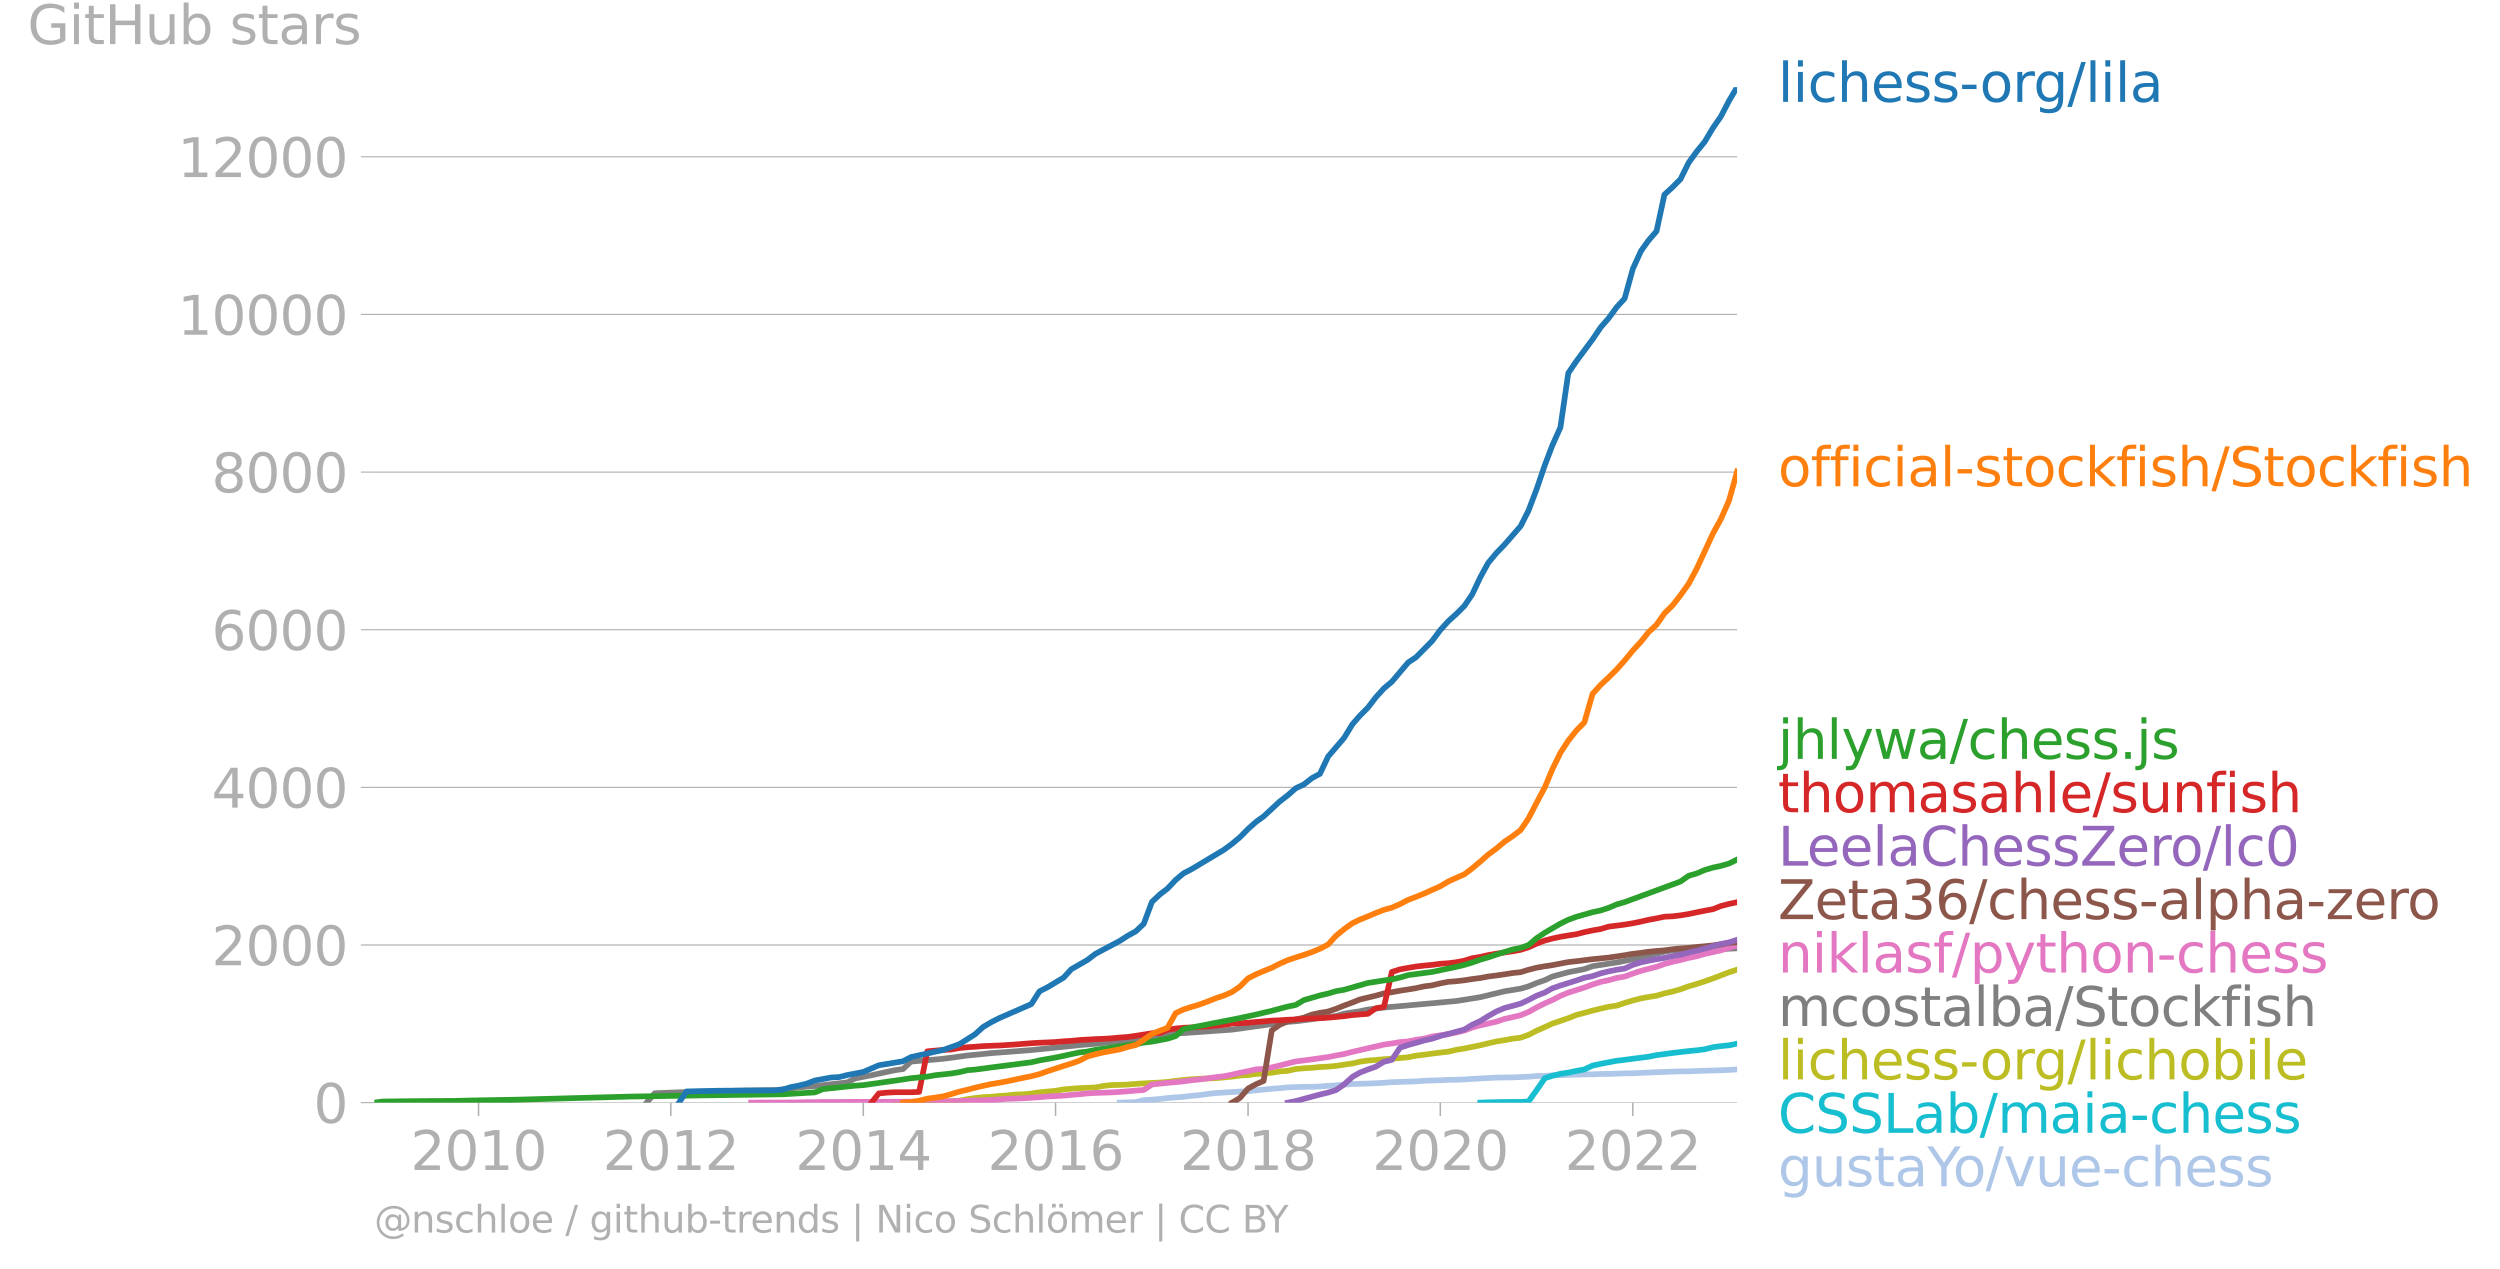 <svg xmlns="http://www.w3.org/2000/svg" xmlns:xlink="http://www.w3.org/1999/xlink" width="873.479" height="443.289" viewBox="0 0 655.109 332.467"><defs><style>*{stroke-linejoin:round;stroke-linecap:butt}</style></defs><g id="figure_1"><path id="patch_1" d="M0 332.467h655.109V0H0v332.467z" style="fill:none"/><g id="axes_1"><path id="patch_2" d="M98.073 288.94h357.12V22.826H98.073V288.94z" style="fill:none"/><g id="matplotlib.axis_1"><g id="xtick_1"><g id="line2d_1"><defs><path id="mfec6fbc6dd" d="M0 0v3.5" style="stroke:#b0b0b0;stroke-width:.4"/></defs><use xlink:href="#mfec6fbc6dd" x="125.401" y="288.939" style="fill:#b0b0b0;stroke:#b0b0b0;stroke-width:.4"/></g><g id="text_1" style="fill:#b0b0b0" transform="matrix(.14 0 0 -.14 107.586 306.577)"><defs><path id="DejaVuSans-32" d="M1228 531h2203V0H469v531q359 372 979 998 621 627 780 809 303 340 423 576 121 236 121 464 0 372-261 606-261 235-680 235-297 0-627-103-329-103-704-313v638q381 153 712 231 332 78 607 78 725 0 1156-363 431-362 431-968 0-288-108-546-107-257-392-607-78-91-497-524-418-433-1181-1211z" transform="scale(.016)"/><path id="DejaVuSans-30" d="M2034 4250q-487 0-733-480-245-479-245-1442 0-959 245-1439 246-480 733-480 491 0 736 480 246 480 246 1439 0 963-246 1442-245 480-736 480zm0 500q785 0 1199-621 414-620 414-1801 0-1178-414-1799Q2819-91 2034-91q-784 0-1198 620-414 621-414 1799 0 1181 414 1801 414 621 1198 621z" transform="scale(.016)"/><path id="DejaVuSans-31" d="M794 531h1031v3560L703 3866v575l1116 225h631V531h1031V0H794v531z" transform="scale(.016)"/></defs><use xlink:href="#DejaVuSans-32"/><use xlink:href="#DejaVuSans-30" x="63.623"/><use xlink:href="#DejaVuSans-31" x="127.246"/><use xlink:href="#DejaVuSans-30" x="190.869"/></g></g><g id="xtick_2"><use xlink:href="#mfec6fbc6dd" id="line2d_2" x="175.777" y="288.939" style="fill:#b0b0b0;stroke:#b0b0b0;stroke-width:.4"/><g id="text_2" style="fill:#b0b0b0" transform="matrix(.14 0 0 -.14 157.962 306.577)"><use xlink:href="#DejaVuSans-32"/><use xlink:href="#DejaVuSans-30" x="63.623"/><use xlink:href="#DejaVuSans-31" x="127.246"/><use xlink:href="#DejaVuSans-32" x="190.869"/></g></g><g id="xtick_3"><use xlink:href="#mfec6fbc6dd" id="line2d_3" x="226.222" y="288.939" style="fill:#b0b0b0;stroke:#b0b0b0;stroke-width:.4"/><g id="text_3" style="fill:#b0b0b0" transform="matrix(.14 0 0 -.14 208.407 306.577)"><defs><path id="DejaVuSans-34" d="M2419 4116 825 1625h1594v2491zm-166 550h794V1625h666v-525h-666V0h-628v1100H313v609l1940 2957z" transform="scale(.016)"/></defs><use xlink:href="#DejaVuSans-32"/><use xlink:href="#DejaVuSans-30" x="63.623"/><use xlink:href="#DejaVuSans-31" x="127.246"/><use xlink:href="#DejaVuSans-34" x="190.869"/></g></g><g id="xtick_4"><use xlink:href="#mfec6fbc6dd" id="line2d_4" x="276.599" y="288.939" style="fill:#b0b0b0;stroke:#b0b0b0;stroke-width:.4"/><g id="text_4" style="fill:#b0b0b0" transform="matrix(.14 0 0 -.14 258.784 306.577)"><defs><path id="DejaVuSans-36" d="M2113 2584q-425 0-674-291-248-290-248-796 0-503 248-796 249-292 674-292t673 292q248 293 248 796 0 506-248 796-248 291-673 291zm1253 1979v-575q-238 112-480 171-242 60-480 60-625 0-955-422-329-422-376-1275 184 272 462 417 279 145 613 145 703 0 1111-427 408-426 408-1160 0-719-425-1154Q2819-91 2113-91q-810 0-1238 620-428 621-428 1799 0 1106 525 1764t1409 658q238 0 480-47t505-140z" transform="scale(.016)"/></defs><use xlink:href="#DejaVuSans-32"/><use xlink:href="#DejaVuSans-30" x="63.623"/><use xlink:href="#DejaVuSans-31" x="127.246"/><use xlink:href="#DejaVuSans-36" x="190.869"/></g></g><g id="xtick_5"><use xlink:href="#mfec6fbc6dd" id="line2d_5" x="327.044" y="288.939" style="fill:#b0b0b0;stroke:#b0b0b0;stroke-width:.4"/><g id="text_5" style="fill:#b0b0b0" transform="matrix(.14 0 0 -.14 309.229 306.577)"><defs><path id="DejaVuSans-38" d="M2034 2216q-450 0-708-241-257-241-257-662 0-422 257-663 258-241 708-241t709 242q260 243 260 662 0 421-258 662-257 241-711 241zm-631 268q-406 100-633 378-226 279-226 679 0 559 398 884 399 325 1092 325 697 0 1094-325t397-884q0-400-227-679-226-278-629-378 456-106 710-416 255-309 255-755 0-679-414-1042Q2806-91 2034-91q-771 0-1186 362-414 363-414 1042 0 446 256 755 257 310 713 416zm-231 997q0-362 226-565 227-203 636-203 407 0 636 203 230 203 230 565 0 363-230 566-229 203-636 203-409 0-636-203-226-203-226-566z" transform="scale(.016)"/></defs><use xlink:href="#DejaVuSans-32"/><use xlink:href="#DejaVuSans-30" x="63.623"/><use xlink:href="#DejaVuSans-31" x="127.246"/><use xlink:href="#DejaVuSans-38" x="190.869"/></g></g><g id="xtick_6"><use xlink:href="#mfec6fbc6dd" id="line2d_6" x="377.42" y="288.939" style="fill:#b0b0b0;stroke:#b0b0b0;stroke-width:.4"/><g id="text_6" style="fill:#b0b0b0" transform="matrix(.14 0 0 -.14 359.605 306.577)"><use xlink:href="#DejaVuSans-32"/><use xlink:href="#DejaVuSans-30" x="63.623"/><use xlink:href="#DejaVuSans-32" x="127.246"/><use xlink:href="#DejaVuSans-30" x="190.869"/></g></g><g id="xtick_7"><use xlink:href="#mfec6fbc6dd" id="line2d_7" x="427.866" y="288.939" style="fill:#b0b0b0;stroke:#b0b0b0;stroke-width:.4"/><g id="text_7" style="fill:#b0b0b0" transform="matrix(.14 0 0 -.14 410.05 306.577)"><use xlink:href="#DejaVuSans-32"/><use xlink:href="#DejaVuSans-30" x="63.623"/><use xlink:href="#DejaVuSans-32" x="127.246"/><use xlink:href="#DejaVuSans-32" x="190.869"/></g></g></g><g id="matplotlib.axis_2"><g id="ytick_1"><path id="line2d_8" d="M98.073 288.94h357.12" clip-path="url(#p9c0812432f)" style="fill:none;stroke:#b0b0b0;stroke-width:.3;stroke-linecap:square"/><g id="line2d_9"><defs><path id="m27126cbff7" d="M0 0h-3.5" style="stroke:#b0b0b0;stroke-width:.3"/></defs><use xlink:href="#m27126cbff7" x="98.073" y="288.939" style="fill:#b0b0b0;stroke:#b0b0b0;stroke-width:.3"/></g><use xlink:href="#DejaVuSans-30" id="text_8" style="fill:#b0b0b0" transform="matrix(.14 0 0 -.14 82.166 294.258)"/></g><g id="ytick_2"><path id="line2d_10" d="M98.073 247.63h357.12" clip-path="url(#p9c0812432f)" style="fill:none;stroke:#b0b0b0;stroke-width:.3;stroke-linecap:square"/><use xlink:href="#m27126cbff7" id="line2d_11" x="98.073" y="247.63" style="fill:#b0b0b0;stroke:#b0b0b0;stroke-width:.3"/><g id="text_9" style="fill:#b0b0b0" transform="matrix(.14 0 0 -.14 55.443 252.95)"><use xlink:href="#DejaVuSans-32"/><use xlink:href="#DejaVuSans-30" x="63.623"/><use xlink:href="#DejaVuSans-30" x="127.246"/><use xlink:href="#DejaVuSans-30" x="190.869"/></g></g><g id="ytick_3"><path id="line2d_12" d="M98.073 206.322h357.12" clip-path="url(#p9c0812432f)" style="fill:none;stroke:#b0b0b0;stroke-width:.3;stroke-linecap:square"/><use xlink:href="#m27126cbff7" id="line2d_13" x="98.073" y="206.322" style="fill:#b0b0b0;stroke:#b0b0b0;stroke-width:.3"/><g id="text_10" style="fill:#b0b0b0" transform="matrix(.14 0 0 -.14 55.443 211.64)"><use xlink:href="#DejaVuSans-34"/><use xlink:href="#DejaVuSans-30" x="63.623"/><use xlink:href="#DejaVuSans-30" x="127.246"/><use xlink:href="#DejaVuSans-30" x="190.869"/></g></g><g id="ytick_4"><path id="line2d_14" d="M98.073 165.013h357.12" clip-path="url(#p9c0812432f)" style="fill:none;stroke:#b0b0b0;stroke-width:.3;stroke-linecap:square"/><use xlink:href="#m27126cbff7" id="line2d_15" x="98.073" y="165.013" style="fill:#b0b0b0;stroke:#b0b0b0;stroke-width:.3"/><g id="text_11" style="fill:#b0b0b0" transform="matrix(.14 0 0 -.14 55.443 170.332)"><use xlink:href="#DejaVuSans-36"/><use xlink:href="#DejaVuSans-30" x="63.623"/><use xlink:href="#DejaVuSans-30" x="127.246"/><use xlink:href="#DejaVuSans-30" x="190.869"/></g></g><g id="ytick_5"><path id="line2d_16" d="M98.073 123.704h357.12" clip-path="url(#p9c0812432f)" style="fill:none;stroke:#b0b0b0;stroke-width:.3;stroke-linecap:square"/><use xlink:href="#m27126cbff7" id="line2d_17" x="98.073" y="123.704" style="fill:#b0b0b0;stroke:#b0b0b0;stroke-width:.3"/><g id="text_12" style="fill:#b0b0b0" transform="matrix(.14 0 0 -.14 55.443 129.023)"><use xlink:href="#DejaVuSans-38"/><use xlink:href="#DejaVuSans-30" x="63.623"/><use xlink:href="#DejaVuSans-30" x="127.246"/><use xlink:href="#DejaVuSans-30" x="190.869"/></g></g><g id="ytick_6"><path id="line2d_18" d="M98.073 82.395h357.12" clip-path="url(#p9c0812432f)" style="fill:none;stroke:#b0b0b0;stroke-width:.3;stroke-linecap:square"/><use xlink:href="#m27126cbff7" id="line2d_19" x="98.073" y="82.395" style="fill:#b0b0b0;stroke:#b0b0b0;stroke-width:.3"/><g id="text_13" style="fill:#b0b0b0" transform="matrix(.14 0 0 -.14 46.536 87.714)"><use xlink:href="#DejaVuSans-31"/><use xlink:href="#DejaVuSans-30" x="63.623"/><use xlink:href="#DejaVuSans-30" x="127.246"/><use xlink:href="#DejaVuSans-30" x="190.869"/><use xlink:href="#DejaVuSans-30" x="254.492"/></g></g><g id="ytick_7"><path id="line2d_20" d="M98.073 41.086h357.12" clip-path="url(#p9c0812432f)" style="fill:none;stroke:#b0b0b0;stroke-width:.3;stroke-linecap:square"/><use xlink:href="#m27126cbff7" id="line2d_21" x="98.073" y="41.086" style="fill:#b0b0b0;stroke:#b0b0b0;stroke-width:.3"/><g id="text_14" style="fill:#b0b0b0" transform="matrix(.14 0 0 -.14 46.536 46.405)"><use xlink:href="#DejaVuSans-31"/><use xlink:href="#DejaVuSans-32" x="63.623"/><use xlink:href="#DejaVuSans-30" x="127.246"/><use xlink:href="#DejaVuSans-30" x="190.869"/><use xlink:href="#DejaVuSans-30" x="254.492"/></g></g><g id="text_15" style="fill:#b0b0b0" transform="matrix(.14 0 0 -.14 7.2 11.563)"><defs><path id="DejaVuSans-47" d="M3809 666v1253H2778v519h1656V434q-365-259-806-392-440-133-940-133-1094 0-1712 639-617 640-617 1780 0 1144 617 1783 618 639 1712 639 456 0 867-113 411-112 758-331v-672q-350 297-744 447t-828 150q-857 0-1287-478-429-478-429-1425 0-944 429-1422 430-478 1287-478 334 0 596 58 263 58 472 180z" transform="scale(.016)"/><path id="DejaVuSans-69" d="M603 3500h575V0H603v3500zm0 1363h575v-729H603v729z" transform="scale(.016)"/><path id="DejaVuSans-74" d="M1172 4494v-994h1184v-447H1172V1153q0-428 117-550t477-122h590V0h-590q-666 0-919 248-253 249-253 905v1900H172v447h422v994h578z" transform="scale(.016)"/><path id="DejaVuSans-48" d="M628 4666h631V2753h2294v1913h631V0h-631v2222H1259V0H628v4666z" transform="scale(.016)"/><path id="DejaVuSans-75" d="M544 1381v2119h575V1403q0-497 193-746 194-248 582-248 465 0 735 297 271 297 271 810v1984h575V0h-575v538q-209-319-486-474-276-155-642-155-603 0-916 375-312 375-312 1097zm1447 2203z" transform="scale(.016)"/><path id="DejaVuSans-62" d="M3116 1747q0 634-261 995t-717 361q-457 0-718-361t-261-995q0-634 261-995t718-361q456 0 717 361t261 995zM1159 2969q182 312 458 463 277 152 661 152 638 0 1036-506 399-506 399-1331T3314 415Q2916-91 2278-91q-384 0-661 152-276 152-458 464V0H581v4863h578V2969z" transform="scale(.016)"/><path id="DejaVuSans-73" d="M2834 3397v-544q-243 125-506 187-262 63-544 63-428 0-642-131t-214-394q0-200 153-314t616-217l197-44q612-131 870-370t258-667q0-488-386-773Q2250-91 1575-91q-281 0-586 55T347 128v594q319-166 628-249 309-82 613-82 406 0 624 139 219 139 219 392 0 234-158 359-157 125-692 241l-200 47q-534 112-772 345-237 233-237 639 0 494 350 762 350 269 994 269 318 0 599-47 282-46 519-140z" transform="scale(.016)"/><path id="DejaVuSans-61" d="M2194 1759q-697 0-966-159t-269-544q0-306 202-486 202-179 548-179 479 0 768 339t289 901v128h-572zm1147 238V0h-575v531q-197-318-491-470T1556-91q-537 0-855 302-317 302-317 808 0 590 395 890 396 300 1180 300h807v57q0 397-261 614t-733 217q-300 0-585-72-284-72-546-216v532q315 122 612 182 297 61 578 61 760 0 1135-394 375-393 375-1193z" transform="scale(.016)"/><path id="DejaVuSans-72" d="M2631 2963q-97 56-211 82-114 27-251 27-488 0-749-317t-261-911V0H581v3500h578v-544q182 319 472 473 291 155 707 155 59 0 131-8 72-7 159-23l3-590z" transform="scale(.016)"/></defs><use xlink:href="#DejaVuSans-47"/><use xlink:href="#DejaVuSans-69" x="77.49"/><use xlink:href="#DejaVuSans-74" x="105.273"/><use xlink:href="#DejaVuSans-48" x="144.482"/><use xlink:href="#DejaVuSans-75" x="219.678"/><use xlink:href="#DejaVuSans-62" x="283.057"/><use xlink:href="#DejaVuSans-20" x="346.533"/><use xlink:href="#DejaVuSans-73" x="378.32"/><use xlink:href="#DejaVuSans-74" x="430.42"/><use xlink:href="#DejaVuSans-61" x="469.629"/><use xlink:href="#DejaVuSans-72" x="530.908"/><use xlink:href="#DejaVuSans-73" x="572.021"/></g></g><path id="line2d_22" d="m293.437 288.94 2.07-.063 2.14-.082 2.07-.517 2.139-.124 2.14-.185 1.931-.228 2.14-.185 2.07-.145 2.14-.269 2.07-.165 2.139-.31 2.139-.247 2.07-.124 2.14-.124 2.07-.145 2.139-.062 2.14-.268 1.931-.166 2.14-.227 2.07-.144 2.14-.228 2.07-.062 2.139-.062 2.14-.02 2.07-.083 2.139-.165 2.07-.124 2.14-.186 2.138-.165 1.933-.062 2.139-.062 2.07-.083 2.14-.124 2.07-.165 2.139-.062 2.14-.062 2.07-.082 2.139-.145 2.07-.083 2.14-.062 2.139-.103 2-.02 2.14-.083 2.07-.145 2.14-.103 2.07-.124 2.14-.103 2.138-.041 2.07-.021 2.14-.083 2.07-.103 2.14-.165 2.139-.042 1.932-.144 2.14-.041 2.07-.104 2.139-.041 2.07-.062 2.14-.02 2.139-.083 2.07-.02 2.14-.063 2.07-.082 2.139-.021 2.139-.103 1.932-.083 2.14-.103 2.07-.062 2.139-.083 2.07-.062 2.14-.02 2.139-.083 2.07-.062 2.14-.062 2.07-.062 2.139-.083 2.14-.144" clip-path="url(#p9c0812432f)" style="fill:none;stroke:#aec7e8;stroke-width:1.5;stroke-linecap:square"/><path id="line2d_23" d="m387.91 288.94 2.07-.083 2.14-.042 2.138-.04 2.07-.022h2.14l2.07-.123 2.14-2.995 2.139-3.099 1.932-.62 2.14-.536 2.07-.31 2.139-.454 2.07-.372 2.14-1.012 2.139-.455 2.07-.413 2.14-.392 2.07-.248 2.139-.29 2.139-.268 1.932-.248 2.14-.433 2.07-.269 2.139-.289 2.07-.248 2.14-.248 2.139-.206 2.07-.269 2.14-.537 2.07-.289 2.139-.206 2.14-.455" clip-path="url(#p9c0812432f)" style="fill:none;stroke:#17becf;stroke-width:1.5;stroke-linecap:square"/><path id="line2d_24" d="m234.503 288.94 2.14-.083 2.07-.062 2.14-.042 2.138-.082 2.07-.062h2.14l2.07-.02 2.14-.166 2.139-.413 1.932-.269 2.14-.227 2.07-.103 2.139-.207 2.07-.144 2.14-.227 2.139-.083 2.07-.186 2.14-.33 2.07-.186 2.139-.207 2.139-.372 2.001-.165 2.14-.165 2.07-.083 2.139-.103 2.07-.392 2.14-.228 2.139-.04 2.07-.084 2.14-.185 2.07-.124 2.139-.124 2.14-.104 1.931-.165 2.14-.268 2.07-.248 2.14-.186 2.07-.124 2.139-.083 2.139-.082 2.07-.186 2.14-.207 2.07-.289 2.139-.124 2.14-.289 1.931-.124 2.14-.206 2.07-.33 2.14-.166 2.07-.475 2.139-.186 2.14-.124 2.07-.206 2.139-.104 2.07-.186 2.14-.33 2.138-.31 1.933-.454 2.139-.31 2.07-.145 2.14-.206 2.07-.124 2.139-.186 2.14-.207 2.07-.413 2.139-.248 2.07-.289 2.14-.268 2.139-.248 2-.475 2.14-.351 2.07-.413 2.14-.434 2.07-.516 2.14-.476 2.138-.35 2.07-.372 2.14-.269 2.07-.743 2.14-1.095 2.139-.95 1.932-.888 2.14-.723 2.07-.723 2.139-.847 2.07-.537 2.14-.6 2.139-.515 2.07-.475 2.14-.31 2.07-.703 2.139-.64 2.139-.557 1.932-.352 2.14-.35 2.07-.6 2.139-.495 2.07-.579 2.14-.785 2.139-.62 2.07-.68 2.14-.765 2.07-.785 2.139-.826 2.14-.702" clip-path="url(#p9c0812432f)" style="fill:none;stroke:#bcbd22;stroke-width:1.5;stroke-linecap:square"/><g id="text_16" style="fill:#1f77b4" transform="matrix(.14 0 0 -.14 465.907 26.69)"><defs><path id="DejaVuSans-6c" d="M603 4863h575V0H603v4863z" transform="scale(.016)"/><path id="DejaVuSans-63" d="M3122 3366v-538q-244 135-489 202t-495 67q-560 0-870-355-309-354-309-995t309-996q310-354 870-354 250 0 495 67t489 202V134Q2881 22 2623-34q-257-57-548-57-791 0-1257 497-465 497-465 1341 0 856 470 1346 471 491 1290 491 265 0 518-55 253-54 491-163z" transform="scale(.016)"/><path id="DejaVuSans-68" d="M3513 2113V0h-575v2094q0 497-194 743-194 247-581 247-466 0-735-297-269-296-269-809V0H581v4863h578V2956q207 316 486 472 280 156 646 156 603 0 912-373 310-373 310-1098z" transform="scale(.016)"/><path id="DejaVuSans-65" d="M3597 1894v-281H953q38-594 358-905t892-311q331 0 642 81t618 244V178Q3153 47 2828-22t-659-69q-838 0-1327 487-489 488-489 1320 0 859 464 1363 464 505 1252 505 706 0 1117-455 411-454 411-1235zm-575 169q-6 471-264 752-258 282-683 282-481 0-770-272t-333-766l2050 4z" transform="scale(.016)"/><path id="DejaVuSans-2d" d="M313 2009h1684v-512H313v512z" transform="scale(.016)"/><path id="DejaVuSans-6f" d="M1959 3097q-462 0-731-361t-269-989q0-628 267-989 268-361 733-361 460 0 728 362 269 363 269 988 0 622-269 986-268 364-728 364zm0 487q750 0 1178-488 429-487 429-1349 0-859-429-1349Q2709-91 1959-91q-753 0-1180 489-426 490-426 1349 0 862 426 1349 427 488 1180 488z" transform="scale(.016)"/><path id="DejaVuSans-67" d="M2906 1791q0 625-258 968-257 344-723 344-462 0-720-344-258-343-258-968 0-622 258-966t720-344q466 0 723 344 258 344 258 966zm575-1357q0-893-397-1329-396-436-1215-436-303 0-572 45t-522 139v559q253-137 500-202 247-66 503-66 566 0 847 295t281 892v285q-178-310-456-463T1784 0Q1141 0 747 490 353 981 353 1791q0 812 394 1302 394 491 1037 491 388 0 666-153t456-462v531h575V434z" transform="scale(.016)"/><path id="DejaVuSans-2f" d="M1625 4666h531L531-594H0l1625 5260z" transform="scale(.016)"/></defs><use xlink:href="#DejaVuSans-6c"/><use xlink:href="#DejaVuSans-69" x="27.783"/><use xlink:href="#DejaVuSans-63" x="55.566"/><use xlink:href="#DejaVuSans-68" x="110.547"/><use xlink:href="#DejaVuSans-65" x="173.926"/><use xlink:href="#DejaVuSans-73" x="235.449"/><use xlink:href="#DejaVuSans-73" x="287.549"/><use xlink:href="#DejaVuSans-2d" x="339.648"/><use xlink:href="#DejaVuSans-6f" x="377.607"/><use xlink:href="#DejaVuSans-72" x="438.789"/><use xlink:href="#DejaVuSans-67" x="478.152"/><use xlink:href="#DejaVuSans-2f" x="541.629"/><use xlink:href="#DejaVuSans-6c" x="575.32"/><use xlink:href="#DejaVuSans-69" x="603.104"/><use xlink:href="#DejaVuSans-6c" x="630.887"/><use xlink:href="#DejaVuSans-61" x="658.67"/></g><g id="text_17" style="fill:#ff7f0e" transform="matrix(.14 0 0 -.14 465.907 127.422)"><defs><path id="DejaVuSans-66" d="M2375 4863v-479h-550q-309 0-430-125-120-125-120-450v-309h947v-447h-947V0H697v3053H147v447h550v244q0 584 272 851 272 268 862 268h544z" transform="scale(.016)"/><path id="DejaVuSans-6b" d="M581 4863h578V1991l1716 1509h734L1753 1863 3688 0h-750L1159 1709V0H581v4863z" transform="scale(.016)"/><path id="DejaVuSans-53" d="M3425 4513v-616q-359 172-678 256-319 85-616 85-515 0-795-200t-280-569q0-310 186-468 186-157 705-254l381-78q706-135 1042-474t336-907q0-679-455-1029Q2797-91 1919-91q-331 0-705 75-373 75-773 222v650q384-215 753-325 369-109 725-109 540 0 834 212 294 213 294 607 0 343-211 537t-692 291l-385 75q-706 140-1022 440-315 300-315 835 0 619 436 975t1201 356q329 0 669-60 341-59 697-177z" transform="scale(.016)"/></defs><use xlink:href="#DejaVuSans-6f"/><use xlink:href="#DejaVuSans-66" x="61.182"/><use xlink:href="#DejaVuSans-66" x="96.387"/><use xlink:href="#DejaVuSans-69" x="131.592"/><use xlink:href="#DejaVuSans-63" x="159.375"/><use xlink:href="#DejaVuSans-69" x="214.355"/><use xlink:href="#DejaVuSans-61" x="242.139"/><use xlink:href="#DejaVuSans-6c" x="303.418"/><use xlink:href="#DejaVuSans-2d" x="331.201"/><use xlink:href="#DejaVuSans-73" x="367.285"/><use xlink:href="#DejaVuSans-74" x="419.385"/><use xlink:href="#DejaVuSans-6f" x="458.594"/><use xlink:href="#DejaVuSans-63" x="519.775"/><use xlink:href="#DejaVuSans-6b" x="574.756"/><use xlink:href="#DejaVuSans-66" x="632.666"/><use xlink:href="#DejaVuSans-69" x="667.871"/><use xlink:href="#DejaVuSans-73" x="695.654"/><use xlink:href="#DejaVuSans-68" x="747.754"/><use xlink:href="#DejaVuSans-2f" x="811.133"/><use xlink:href="#DejaVuSans-53" x="844.824"/><use xlink:href="#DejaVuSans-74" x="908.301"/><use xlink:href="#DejaVuSans-6f" x="947.51"/><use xlink:href="#DejaVuSans-63" x="1008.691"/><use xlink:href="#DejaVuSans-6b" x="1063.672"/><use xlink:href="#DejaVuSans-66" x="1121.582"/><use xlink:href="#DejaVuSans-69" x="1156.787"/><use xlink:href="#DejaVuSans-73" x="1184.57"/><use xlink:href="#DejaVuSans-68" x="1236.67"/></g><g id="text_18" style="fill:#2ca02c" transform="matrix(.14 0 0 -.14 465.907 198.849)"><defs><path id="DejaVuSans-6a" d="M603 3500h575V-63q0-668-255-968-254-300-820-300h-219v487H38q328 0 446 152Q603-541 603-63v3563zm0 1363h575v-729H603v729z" transform="scale(.016)"/><path id="DejaVuSans-79" d="M2059-325q-243-625-475-815-231-191-618-191H506v481h338q237 0 368 113 132 112 291 531l103 262L191 3500h609L1894 763l1094 2737h609L2059-325z" transform="scale(.016)"/><path id="DejaVuSans-77" d="M269 3500h575l719-2731 715 2731h678l719-2731 716 2731h575L4050 0h-678l-753 2869L1863 0h-679L269 3500z" transform="scale(.016)"/><path id="DejaVuSans-2e" d="M684 794h660V0H684v794z" transform="scale(.016)"/></defs><use xlink:href="#DejaVuSans-6a"/><use xlink:href="#DejaVuSans-68" x="27.783"/><use xlink:href="#DejaVuSans-6c" x="91.162"/><use xlink:href="#DejaVuSans-79" x="118.945"/><use xlink:href="#DejaVuSans-77" x="178.125"/><use xlink:href="#DejaVuSans-61" x="259.912"/><use xlink:href="#DejaVuSans-2f" x="321.191"/><use xlink:href="#DejaVuSans-63" x="354.883"/><use xlink:href="#DejaVuSans-68" x="409.863"/><use xlink:href="#DejaVuSans-65" x="473.242"/><use xlink:href="#DejaVuSans-73" x="534.766"/><use xlink:href="#DejaVuSans-73" x="586.865"/><use xlink:href="#DejaVuSans-2e" x="638.965"/><use xlink:href="#DejaVuSans-6a" x="670.752"/><use xlink:href="#DejaVuSans-73" x="698.535"/></g><g id="text_19" style="fill:#d62728" transform="matrix(.14 0 0 -.14 465.907 212.849)"><defs><path id="DejaVuSans-6d" d="M3328 2828q216 388 516 572t706 184q547 0 844-383 297-382 297-1088V0h-578v2094q0 503-179 746-178 244-543 244-447 0-707-297-259-296-259-809V0h-578v2094q0 506-178 748t-550 242q-441 0-701-298-259-298-259-808V0H581v3500h578v-544q197 322 472 475t653 153q382 0 649-194 267-193 395-562z" transform="scale(.016)"/><path id="DejaVuSans-6e" d="M3513 2113V0h-575v2094q0 497-194 743-194 247-581 247-466 0-735-297-269-296-269-809V0H581v3500h578v-544q207 316 486 472 280 156 646 156 603 0 912-373 310-373 310-1098z" transform="scale(.016)"/></defs><use xlink:href="#DejaVuSans-74"/><use xlink:href="#DejaVuSans-68" x="39.209"/><use xlink:href="#DejaVuSans-6f" x="102.588"/><use xlink:href="#DejaVuSans-6d" x="163.77"/><use xlink:href="#DejaVuSans-61" x="261.182"/><use xlink:href="#DejaVuSans-73" x="322.461"/><use xlink:href="#DejaVuSans-61" x="374.561"/><use xlink:href="#DejaVuSans-68" x="435.84"/><use xlink:href="#DejaVuSans-6c" x="499.219"/><use xlink:href="#DejaVuSans-65" x="527.002"/><use xlink:href="#DejaVuSans-2f" x="588.525"/><use xlink:href="#DejaVuSans-73" x="622.217"/><use xlink:href="#DejaVuSans-75" x="674.316"/><use xlink:href="#DejaVuSans-6e" x="737.695"/><use xlink:href="#DejaVuSans-66" x="801.074"/><use xlink:href="#DejaVuSans-69" x="836.279"/><use xlink:href="#DejaVuSans-73" x="864.063"/><use xlink:href="#DejaVuSans-68" x="916.162"/></g><g id="text_20" style="fill:#9467bd" transform="matrix(.14 0 0 -.14 465.907 226.849)"><defs><path id="DejaVuSans-4c" d="M628 4666h631V531h2272V0H628v4666z" transform="scale(.016)"/><path id="DejaVuSans-43" d="M4122 4306v-665q-319 297-680 443-361 147-767 147-800 0-1225-489t-425-1414q0-922 425-1411t1225-489q406 0 767 147t680 444V359q-331-225-702-338-370-112-782-112-1060 0-1670 648-609 649-609 1771 0 1125 609 1773 610 649 1670 649 418 0 788-111 371-111 696-333z" transform="scale(.016)"/><path id="DejaVuSans-5a" d="M359 4666h3666v-482L1075 531h3022V0H288v481l2950 3653H359v532z" transform="scale(.016)"/></defs><use xlink:href="#DejaVuSans-4c"/><use xlink:href="#DejaVuSans-65" x="53.963"/><use xlink:href="#DejaVuSans-65" x="115.486"/><use xlink:href="#DejaVuSans-6c" x="177.01"/><use xlink:href="#DejaVuSans-61" x="204.793"/><use xlink:href="#DejaVuSans-43" x="266.072"/><use xlink:href="#DejaVuSans-68" x="335.896"/><use xlink:href="#DejaVuSans-65" x="399.275"/><use xlink:href="#DejaVuSans-73" x="460.799"/><use xlink:href="#DejaVuSans-73" x="512.898"/><use xlink:href="#DejaVuSans-5a" x="564.998"/><use xlink:href="#DejaVuSans-65" x="633.504"/><use xlink:href="#DejaVuSans-72" x="695.027"/><use xlink:href="#DejaVuSans-6f" x="733.891"/><use xlink:href="#DejaVuSans-2f" x="795.072"/><use xlink:href="#DejaVuSans-6c" x="828.764"/><use xlink:href="#DejaVuSans-63" x="856.547"/><use xlink:href="#DejaVuSans-30" x="911.527"/></g><g id="text_21" style="fill:#8c564b" transform="matrix(.14 0 0 -.14 465.907 240.849)"><defs><path id="DejaVuSans-33" d="M2597 2516q453-97 707-404 255-306 255-756 0-690-475-1069Q2609-91 1734-91q-293 0-604 58T488 141v609q262-153 574-231 313-78 654-78 593 0 904 234t311 681q0 413-289 645-289 233-804 233h-544v519h569q465 0 712 186t247 536q0 359-255 551-254 193-729 193-260 0-557-57-297-56-653-174v562q360 100 674 150t592 50q719 0 1137-327 419-326 419-882 0-388-222-655t-631-370z" transform="scale(.016)"/><path id="DejaVuSans-70" d="M1159 525v-1856H581v4831h578v-531q182 312 458 463 277 152 661 152 638 0 1036-506 399-506 399-1331T3314 415Q2916-91 2278-91q-384 0-661 152-276 152-458 464zm1957 1222q0 634-261 995t-717 361q-457 0-718-361t-261-995q0-634 261-995t718-361q456 0 717 361t261 995z" transform="scale(.016)"/><path id="DejaVuSans-7a" d="M353 3500h2731v-525L922 459h2162V0H275v525l2163 2516H353v459z" transform="scale(.016)"/></defs><use xlink:href="#DejaVuSans-5a"/><use xlink:href="#DejaVuSans-65" x="68.506"/><use xlink:href="#DejaVuSans-74" x="130.029"/><use xlink:href="#DejaVuSans-61" x="169.238"/><use xlink:href="#DejaVuSans-33" x="230.518"/><use xlink:href="#DejaVuSans-36" x="294.141"/><use xlink:href="#DejaVuSans-2f" x="357.764"/><use xlink:href="#DejaVuSans-63" x="391.455"/><use xlink:href="#DejaVuSans-68" x="446.436"/><use xlink:href="#DejaVuSans-65" x="509.814"/><use xlink:href="#DejaVuSans-73" x="571.338"/><use xlink:href="#DejaVuSans-73" x="623.438"/><use xlink:href="#DejaVuSans-2d" x="675.537"/><use xlink:href="#DejaVuSans-61" x="711.621"/><use xlink:href="#DejaVuSans-6c" x="772.9"/><use xlink:href="#DejaVuSans-70" x="800.684"/><use xlink:href="#DejaVuSans-68" x="864.16"/><use xlink:href="#DejaVuSans-61" x="927.539"/><use xlink:href="#DejaVuSans-2d" x="988.818"/><use xlink:href="#DejaVuSans-7a" x="1024.902"/><use xlink:href="#DejaVuSans-65" x="1077.393"/><use xlink:href="#DejaVuSans-72" x="1138.916"/><use xlink:href="#DejaVuSans-6f" x="1177.779"/></g><g id="text_22" style="fill:#e377c2" transform="matrix(.14 0 0 -.14 465.907 254.849)"><use xlink:href="#DejaVuSans-6e"/><use xlink:href="#DejaVuSans-69" x="63.379"/><use xlink:href="#DejaVuSans-6b" x="91.162"/><use xlink:href="#DejaVuSans-6c" x="149.072"/><use xlink:href="#DejaVuSans-61" x="176.855"/><use xlink:href="#DejaVuSans-73" x="238.135"/><use xlink:href="#DejaVuSans-66" x="290.234"/><use xlink:href="#DejaVuSans-2f" x="325.439"/><use xlink:href="#DejaVuSans-70" x="359.131"/><use xlink:href="#DejaVuSans-79" x="422.607"/><use xlink:href="#DejaVuSans-74" x="481.787"/><use xlink:href="#DejaVuSans-68" x="520.996"/><use xlink:href="#DejaVuSans-6f" x="584.375"/><use xlink:href="#DejaVuSans-6e" x="645.557"/><use xlink:href="#DejaVuSans-2d" x="708.936"/><use xlink:href="#DejaVuSans-63" x="745.02"/><use xlink:href="#DejaVuSans-68" x="800"/><use xlink:href="#DejaVuSans-65" x="863.379"/><use xlink:href="#DejaVuSans-73" x="924.902"/><use xlink:href="#DejaVuSans-73" x="977.002"/></g><g id="text_23" style="fill:#7f7f7f" transform="matrix(.14 0 0 -.14 465.907 268.849)"><use xlink:href="#DejaVuSans-6d"/><use xlink:href="#DejaVuSans-63" x="97.412"/><use xlink:href="#DejaVuSans-6f" x="152.393"/><use xlink:href="#DejaVuSans-73" x="213.574"/><use xlink:href="#DejaVuSans-74" x="265.674"/><use xlink:href="#DejaVuSans-61" x="304.883"/><use xlink:href="#DejaVuSans-6c" x="366.162"/><use xlink:href="#DejaVuSans-62" x="393.945"/><use xlink:href="#DejaVuSans-61" x="457.422"/><use xlink:href="#DejaVuSans-2f" x="518.701"/><use xlink:href="#DejaVuSans-53" x="552.393"/><use xlink:href="#DejaVuSans-74" x="615.869"/><use xlink:href="#DejaVuSans-6f" x="655.078"/><use xlink:href="#DejaVuSans-63" x="716.26"/><use xlink:href="#DejaVuSans-6b" x="771.24"/><use xlink:href="#DejaVuSans-66" x="829.15"/><use xlink:href="#DejaVuSans-69" x="864.355"/><use xlink:href="#DejaVuSans-73" x="892.139"/><use xlink:href="#DejaVuSans-68" x="944.238"/></g><g id="text_24" style="fill:#bcbd22" transform="matrix(.14 0 0 -.14 465.907 282.849)"><use xlink:href="#DejaVuSans-6c"/><use xlink:href="#DejaVuSans-69" x="27.783"/><use xlink:href="#DejaVuSans-63" x="55.566"/><use xlink:href="#DejaVuSans-68" x="110.547"/><use xlink:href="#DejaVuSans-65" x="173.926"/><use xlink:href="#DejaVuSans-73" x="235.449"/><use xlink:href="#DejaVuSans-73" x="287.549"/><use xlink:href="#DejaVuSans-2d" x="339.648"/><use xlink:href="#DejaVuSans-6f" x="377.607"/><use xlink:href="#DejaVuSans-72" x="438.789"/><use xlink:href="#DejaVuSans-67" x="478.152"/><use xlink:href="#DejaVuSans-2f" x="541.629"/><use xlink:href="#DejaVuSans-6c" x="575.32"/><use xlink:href="#DejaVuSans-69" x="603.104"/><use xlink:href="#DejaVuSans-63" x="630.887"/><use xlink:href="#DejaVuSans-68" x="685.867"/><use xlink:href="#DejaVuSans-6f" x="749.246"/><use xlink:href="#DejaVuSans-62" x="810.428"/><use xlink:href="#DejaVuSans-69" x="873.904"/><use xlink:href="#DejaVuSans-6c" x="901.688"/><use xlink:href="#DejaVuSans-65" x="929.471"/></g><g id="text_25" style="fill:#17becf" transform="matrix(.14 0 0 -.14 465.907 296.849)"><use xlink:href="#DejaVuSans-43"/><use xlink:href="#DejaVuSans-53" x="69.824"/><use xlink:href="#DejaVuSans-53" x="133.301"/><use xlink:href="#DejaVuSans-4c" x="196.777"/><use xlink:href="#DejaVuSans-61" x="252.49"/><use xlink:href="#DejaVuSans-62" x="313.77"/><use xlink:href="#DejaVuSans-2f" x="377.246"/><use xlink:href="#DejaVuSans-6d" x="410.938"/><use xlink:href="#DejaVuSans-61" x="508.35"/><use xlink:href="#DejaVuSans-69" x="569.629"/><use xlink:href="#DejaVuSans-61" x="597.412"/><use xlink:href="#DejaVuSans-2d" x="658.691"/><use xlink:href="#DejaVuSans-63" x="694.775"/><use xlink:href="#DejaVuSans-68" x="749.756"/><use xlink:href="#DejaVuSans-65" x="813.135"/><use xlink:href="#DejaVuSans-73" x="874.658"/><use xlink:href="#DejaVuSans-73" x="926.758"/></g><g id="text_26" style="fill:#aec7e8" transform="matrix(.14 0 0 -.14 465.907 310.849)"><defs><path id="DejaVuSans-59" d="M-13 4666h679l1293-1919 1285 1919h678L2272 2222V0h-634v2222L-13 4666z" transform="scale(.016)"/><path id="DejaVuSans-76" d="M191 3500h609L1894 563l1094 2937h609L2284 0h-781L191 3500z" transform="scale(.016)"/></defs><use xlink:href="#DejaVuSans-67"/><use xlink:href="#DejaVuSans-75" x="63.477"/><use xlink:href="#DejaVuSans-73" x="126.855"/><use xlink:href="#DejaVuSans-74" x="178.955"/><use xlink:href="#DejaVuSans-61" x="218.164"/><use xlink:href="#DejaVuSans-59" x="279.443"/><use xlink:href="#DejaVuSans-6f" x="327.277"/><use xlink:href="#DejaVuSans-2f" x="388.459"/><use xlink:href="#DejaVuSans-76" x="422.15"/><use xlink:href="#DejaVuSans-75" x="481.33"/><use xlink:href="#DejaVuSans-65" x="544.709"/><use xlink:href="#DejaVuSans-2d" x="606.232"/><use xlink:href="#DejaVuSans-63" x="642.316"/><use xlink:href="#DejaVuSans-68" x="697.297"/><use xlink:href="#DejaVuSans-65" x="760.676"/><use xlink:href="#DejaVuSans-73" x="822.199"/><use xlink:href="#DejaVuSans-73" x="874.299"/></g><g id="text_27" style="fill:#b0b0b0" transform="matrix(.097 0 0 -.097 98.073 322.976)"><defs><path id="DejaVuSans-40" d="M2381 1678q0-447 222-702 222-254 610-254 384 0 604 256 221 256 221 700 0 438-225 695-225 258-607 258-378 0-602-256-223-256-223-697zm1703-934q-187-241-429-355t-564-114q-538 0-874 389t-336 1014q0 625 337 1015 338 391 873 391 322 0 565-117 244-117 428-354v409h447V722q457 69 714 417 258 349 258 902 0 334-99 628-98 294-298 544-325 409-792 626t-1017 217q-384 0-738-102-353-101-653-301-490-319-767-836-276-517-276-1120 0-497 179-932 180-434 521-765 328-325 759-495 431-171 922-171 403 0 792 136t714 389l281-347q-390-303-851-464t-936-161q-578 0-1091 205-512 205-912 595Q841 78 631 592q-209 514-209 1105 0 569 212 1084 213 516 607 907 403 396 931 607t1119 211q662 0 1229-272 568-271 952-771 234-307 357-666 124-359 124-744 0-822-497-1297T4084 263v481z" transform="scale(.016)"/><path id="DejaVuSans-64" d="M2906 2969v1894h575V0h-575v525q-181-312-458-464-276-152-664-152-634 0-1033 506-398 507-398 1332t398 1331q399 506 1033 506 388 0 664-152 277-151 458-463zM947 1747q0-634 261-995t717-361q456 0 718 361 263 361 263 995t-263 995q-262 361-718 361t-717-361q-261-361-261-995z" transform="scale(.016)"/><path id="DejaVuSans-7c" d="M1344 4891v-6400H813v6400h531z" transform="scale(.016)"/><path id="DejaVuSans-4e" d="M628 4666h850L3547 763v3903h612V0h-850L1241 3903V0H628v4666z" transform="scale(.016)"/><path id="DejaVuSans-f6" d="M1959 3097q-462 0-731-361t-269-989q0-628 267-989 268-361 733-361 460 0 728 362 269 363 269 988 0 622-269 986-268 364-728 364zm0 487q750 0 1178-488 429-487 429-1349 0-859-429-1349Q2709-91 1959-91q-753 0-1180 489-426 490-426 1349 0 862 426 1349 427 488 1180 488zm295 1266h634v-631h-634v631zm-1222 0h634v-631h-634v631z" transform="scale(.016)"/><path id="DejaVuSans-42" d="M1259 2228V519h1013q509 0 754 211 246 211 246 645 0 438-246 645-245 208-754 208H1259zm0 1919V2741h935q462 0 688 173 227 174 227 530 0 353-227 528-226 175-688 175h-935zm-631 519h1613q722 0 1112-300 391-300 391-853 0-429-200-682t-588-315q466-100 724-418 258-317 258-792 0-625-425-966Q3088 0 2303 0H628v4666z" transform="scale(.016)"/></defs><use xlink:href="#DejaVuSans-40"/><use xlink:href="#DejaVuSans-6e" x="100"/><use xlink:href="#DejaVuSans-73" x="163.379"/><use xlink:href="#DejaVuSans-63" x="215.479"/><use xlink:href="#DejaVuSans-68" x="270.459"/><use xlink:href="#DejaVuSans-6c" x="333.838"/><use xlink:href="#DejaVuSans-6f" x="361.621"/><use xlink:href="#DejaVuSans-65" x="422.803"/><use xlink:href="#DejaVuSans-20" x="484.326"/><use xlink:href="#DejaVuSans-2f" x="516.113"/><use xlink:href="#DejaVuSans-20" x="549.805"/><use xlink:href="#DejaVuSans-67" x="581.592"/><use xlink:href="#DejaVuSans-69" x="645.068"/><use xlink:href="#DejaVuSans-74" x="672.852"/><use xlink:href="#DejaVuSans-68" x="712.061"/><use xlink:href="#DejaVuSans-75" x="775.439"/><use xlink:href="#DejaVuSans-62" x="838.818"/><use xlink:href="#DejaVuSans-2d" x="902.295"/><use xlink:href="#DejaVuSans-74" x="938.379"/><use xlink:href="#DejaVuSans-72" x="977.588"/><use xlink:href="#DejaVuSans-65" x="1016.451"/><use xlink:href="#DejaVuSans-6e" x="1077.975"/><use xlink:href="#DejaVuSans-64" x="1141.354"/><use xlink:href="#DejaVuSans-73" x="1204.83"/><use xlink:href="#DejaVuSans-20" x="1256.93"/><use xlink:href="#DejaVuSans-7c" x="1288.717"/><use xlink:href="#DejaVuSans-20" x="1322.408"/><use xlink:href="#DejaVuSans-4e" x="1354.195"/><use xlink:href="#DejaVuSans-69" x="1429"/><use xlink:href="#DejaVuSans-63" x="1456.783"/><use xlink:href="#DejaVuSans-6f" x="1511.764"/><use xlink:href="#DejaVuSans-20" x="1572.945"/><use xlink:href="#DejaVuSans-53" x="1604.732"/><use xlink:href="#DejaVuSans-63" x="1668.209"/><use xlink:href="#DejaVuSans-68" x="1723.189"/><use xlink:href="#DejaVuSans-6c" x="1786.568"/><use xlink:href="#DejaVuSans-f6" x="1814.352"/><use xlink:href="#DejaVuSans-6d" x="1875.533"/><use xlink:href="#DejaVuSans-65" x="1972.945"/><use xlink:href="#DejaVuSans-72" x="2034.469"/><use xlink:href="#DejaVuSans-20" x="2075.582"/><use xlink:href="#DejaVuSans-7c" x="2107.369"/><use xlink:href="#DejaVuSans-20" x="2141.061"/><use xlink:href="#DejaVuSans-43" x="2172.848"/><use xlink:href="#DejaVuSans-43" x="2242.672"/><use xlink:href="#DejaVuSans-20" x="2312.496"/><use xlink:href="#DejaVuSans-42" x="2344.283"/><use xlink:href="#DejaVuSans-59" x="2407.387"/></g><path id="line2d_25" d="m169.428 288.94 2.14-2.459 6.348-.247 12.56-.352 4.21-.103 8.487-.103 8.281-.95 2.07-.124 8.489-.97 2.07-1.034 4.279-.846 6.141-1.322 2.14-.29 2.07-1.962 8.488-.743 6.349-.847 6.141-.62 10.559-.805 12.628-1.301 4.21-.352 10.558-1.094 8.281-1.198 2.14-.372 14.767-1.033 14.63-2.044 2.07-.145 8.489-1.136 2.07-.248 2.14-.62 4.07-.62 2.14-.454 4.21-.516 10.558-.95 8.35-.764 6.349-1.012 6.348-1.55 4.21-.681 2.07-.599 2.14-.888 2.139-.744 1.932-.93 4.21-1.156 4.21-.805 2.138-.765 6.35-.99 4.209-.827 8.28-1.983 2.14-.351 6.349-.165 8.419-.269 2.14-.103h0" clip-path="url(#p9c0812432f)" style="fill:none;stroke:#7f7f7f;stroke-width:1.5;stroke-linecap:square"/><path id="line2d_26" d="m196.825 288.94 2.07-.021h6.211l2.139-.021 2.07-.02 2.14-.063h2.07l2.139-.04h4.21l2.139-.022 2.07-.02h6.211l2.14-.02h2.07l2.139-.022h4.21l2.138-.04 2.07-.042 2.14-.02 2.07-.021 2.14-.062 2.139-.062 1.932-.062 2.14-.062 2.07-.083 2.139-.124 2.07-.186 2.14-.041 2.139-.103 2.07-.124 2.14-.145 2.07-.186 2.139-.103 2.139-.124 2.001-.186 2.14-.186 2.07-.206 2.139-.124 2.07-.062 2.14-.083 2.139-.124 2.07-.165 2.14-.186 2.07-.144 2.139-1.446 2.14-.227 1.931-.207 2.14-.186 2.07-.206 2.14-.29 2.07-.206 2.139-.29 2.139-.309 2.07-.227 2.14-.434 2.07-.475 2.139-.434 2.14-.475 1.931-.124 2.14-.392 2.07-.496 2.14-.537 2.07-.516 2.139-.269 2.14-.289 2.07-.29 2.139-.309 2.07-.413 2.14-.392 2.138-.558 1.933-.434 2.139-.516 2.07-.455 2.14-.495 2.07-.29 2.139-.371 2.14-.166 2.07-.454 2.139-.268 2.07-.579 2.14-.31 2.139-.33 2-.413 2.14-.496 2.07-.785 2.14-.599 2.07-.454 2.14-.496 2.138-.723 2.07-.454 2.14-.516 2.07-.847 2.14-1.198 2.139-1.074 1.932-.847 2.14-1.095 2.07-.867 2.139-.661 2.07-.661 2.14-.806 2.139-.681 2.07-.434 2.14-.599 2.07-.351 2.139-.785 2.139-.723 1.932-.516 2.14-.537 2.07-.744 2.139-.578 2.07-.455 2.14-.557 2.139-.434 2.07-.599 2.14-.496 2.07-.433 2.139-.682 2.14-.62" clip-path="url(#p9c0812432f)" style="fill:none;stroke:#e377c2;stroke-width:1.5;stroke-linecap:square"/><path id="line2d_27" d="m322.834 288.94 2.07-1.22 2.14-2.478 2.14-1.156 1.931-.827 2.14-13.24 2.07-1.486 2.14-.93 2.07-.475 2.139-.454 2.14-.826 2.07-.434 2.139-.351 2.07-.702 2.14-.868 2.138-.785 1.933-.785 2.139-.516 2.07-.496 2.14-.599 2.07-.31 2.139-.392 2.14-.33 2.07-.352 2.139-.454 2.07-.268 2.14-.517 2.139-.413 2-.145 2.14-.247 2.07-.33 2.14-.27 2.07-.392 2.14-.268 2.138-.31 2.07-.33 2.14-.228 2.07-.64 2.14-.537 2.139-.372 1.932-.289 2.14-.413 2.07-.393 2.139-.227 2.07-.268 2.14-.269 2.139-.206 2.07-.207 2.14-.31 2.07-.31 2.139-.371 2.139-.248 1.932-.29 2.14-.206 2.07-.165 2.139-.29 2.07-.206 2.14-.144 2.139-.248 2.07-.186 2.14-.227 2.07-.269 2.139-.392 2.14-.145" clip-path="url(#p9c0812432f)" style="fill:none;stroke:#8c564b;stroke-width:1.5;stroke-linecap:square"/><path id="line2d_28" d="m337.464 288.94 2.07-.414 2.14-.578 2.14-.578 2.07-.558 2.139-.516 2.07-.64 2.14-1.508 2.138-1.942 1.933-1.115 2.139-.847 2.07-.723 2.14-1.301 2.07-.496 2.139-3.18 2.14-.703 2.07-.578 2.139-.62 2.07-.454 2.14-.723 2.139-.537 2-.558 2.14-.578 2.07-1.26 2.14-.992 2.07-1.28 2.14-1.219 2.138-.909 2.07-.537 2.14-.599 2.07-.97 2.14-1.116 2.139-.826 1.932-1.095 2.14-.743 2.07-.64 2.139-.682 2.07-.702 2.14-.434 2.139-.723 2.07-.516 2.14-.434 2.07-.31 2.139-.97 2.139-.662 1.932-.413 2.14-.413 2.07-.33 2.139-.475 2.07-.351 2.14-.579 2.139-.495 2.07-.537 2.14-.64 2.07-.58 2.139-.412 2.14-.702" clip-path="url(#p9c0812432f)" style="fill:none;stroke:#9467bd;stroke-width:1.5;stroke-linecap:square"/><path id="line2d_29" d="m228.362 288.94 1.932-2.417 2.14-.207 2.07-.103h4.209l2.14-.083 2.138-10.637 2.07-.186 2.14-.185 2.07-.104 2.14-.392 2.139-.207 1.932-.124 2.14-.165 2.07-.083 2.139-.082 2.07-.124 2.14-.145 2.139-.165 2.07-.165 2.14-.124 2.07-.083 2.139-.103 2.139-.186 2.001-.124 2.14-.206 2.07-.124 2.139-.124 2.07-.083 2.14-.124 2.139-.206 2.07-.145 2.14-.31 2.07-.33 2.139-.33 2.14-.083 1.931-.847 2.14-.31 2.07-.206 2.14-.083 2.07-.165 2.139-.104 2.139-.227 2.07-.186 2.14-.33 2.07-.083 2.139-.144 2.14-.207 1.931-.144 2.14-.207 2.07-.083 2.14-.144 2.07-.062 2.139-.145 2.14-.124 2.07-.082 2.139-.124 2.07-.186 2.14-.207 2.138-.289 1.933-.165 2.139-.165 2.07-1.446 2.14-.372 2.07-9.15 2.139-.681 2.14-.393 2.07-.35 2.139-.249 2.07-.186 2.14-.289 2.139-.144 2-.248 2.14-.413 2.07-.64 2.14-.352 2.07-.475 2.14-.372 2.138-.33 2.07-.29 2.14-.392 2.07-.66 2.14-.971 2.139-.806 1.932-.516 2.14-.455 2.07-.35 2.139-.331 2.07-.537 2.14-.455 2.139-.371 2.07-.62 2.14-.269 2.07-.268 2.139-.351 2.139-.434 1.932-.454 2.14-.393 2.07-.434 2.139-.103 2.07-.248 2.14-.35 2.139-.455 2.07-.413 2.14-.393 2.07-.826 2.139-.558 2.14-.454" clip-path="url(#p9c0812432f)" style="fill:none;stroke:#d62728;stroke-width:1.5;stroke-linecap:square"/><path id="line2d_30" d="m98.073 288.94 2.14-.29 10.42-.124 8.419-.041 4.21-.103 12.559-.228 29.398-.805 12.697-.207 6.211-.103 20.979-.289 8.419-.496 2.139-.867 8.419-.888 2.14-.145 10.42-1.487 2.07-.33 4.278-.414 2.07-.371 4.21-.455 2.14-.35 2.139-.517 1.932-.145 4.21-.558 10.558-1.363 2.14-.495 4.209-.744 4.14-.888 2.14-.455 2.07-.227 2.139-.454 10.558-1.487 2.07-.393 2.14-.268 4.071-.764 2.14-.682 2.07-1.838 14.768-2.892 4.278-.93 4.072-.97 4.21-1.115 2.07-.414 2.139-1.28 4.21-1.219 2.139-.495 2.07-.62 2.14-.372 6.21-1.776 4.21-.661 2.07-.29 2.139-.474 2.14-.64 6.28-.827 6.279-1.322 2.14-.516 2.07-.62 2.139-.764 2.07-.599 4.278-1.425 2.07-.62 2.14-.433 2.07-.744 2.14-1.817 2.139-1.426 4.071-2.375 2.07-1.012 2.14-.785 4.21-1.198 2.139-.454 2.07-.682 2.14-.909 2.07-.599 14.63-5.39 2.139-1.508 2.139-.62 2.07-.888 2.14-.64 2.07-.434 2.139-.62 2.14-1.053h0" clip-path="url(#p9c0812432f)" style="fill:none;stroke:#2ca02c;stroke-width:1.5;stroke-linecap:square"/><path id="line2d_31" d="m236.643 288.94 2.07-.145 2.14-.351 2.138-.537 2.07-.29 2.14-.33 2.07-.578 2.14-.661 2.139-.496 1.932-.516 2.14-.496 2.07-.454 2.139-.352 2.07-.392 2.14-.454 2.139-.455 2.07-.413 2.14-.558 2.07-.743 2.139-.702 2.139-.703 2.001-.62 2.14-.763 2.07-1.075 2.139-.598 2.07-.476 2.14-.392 2.139-.413 2.07-.62 2.14-.516 2.07-1.363 2.139-1.529 2.14-.888 1.931-.702 2.14-3.862 2.07-.971 2.14-.682 2.07-.62 2.139-.805 2.139-.847 2.07-.681 2.14-.93 2.07-1.446 2.139-2.148 2.14-1.074 1.931-.826 2.14-.867 2.07-1.054 2.14-.95 2.07-.702 2.139-.661 2.14-.764 2.07-.847 2.139-1.115 2.07-2.293 2.14-1.735 2.138-1.55 1.933-.929 2.139-.867 2.07-.888 2.14-.826 2.07-.579 2.139-.93 2.14-1.115 2.07-.784 2.139-.868 2.07-.95 2.14-.95 2.139-1.28 2-.91 2.14-.929 2.07-1.57 2.14-1.797 2.07-1.817 2.14-1.59 2.138-1.798 2.07-1.404 2.14-1.632 2.07-3.077 2.14-4.131 2.139-4.028 1.932-4.626 2.14-4.38 2.07-3.2 2.139-2.665 2.07-2.107 2.14-7.477 2.139-2.354 2.07-1.942 2.14-2.127 2.07-2.334 2.139-2.603 2.139-2.313 1.932-2.437 2.14-2.004 2.07-2.974 2.139-2.107 2.07-2.643 2.14-3.016 2.139-4.007 2.07-4.482 2.14-4.647 2.07-3.76 2.139-4.853 2.14-7.663" clip-path="url(#p9c0812432f)" style="fill:none;stroke:#ff7f0e;stroke-width:1.5;stroke-linecap:square"/><path id="line2d_32" d="m177.916 288.94 2.001-2.934 8.42-.185 14.836-.104 1.933-.186 2.139-.66 2.07-.393 2.14-.537 2.07-.806 4.278-.784 2.07-.104 2.14-.537 4.21-.805 4.07-1.756 6.35-1.053 2.07-1.095 8.488-1.88 4.21-1.507 4.071-2.561 2.14-1.942 2.07-1.219 2.139-1.094 8.419-3.677 2.14-3.346 2.07-1.053 4.278-2.561 2.001-2.19 4.21-2.416 2.139-1.632 6.349-3.367 2.07-1.342 2.14-1.177 2.07-1.963 2.139-5.742 2.14-2.003 1.931-1.466 2.14-2.272 2.07-1.735 2.14-1.116 8.418-5.04 2.14-1.57 2.07-1.734 2.139-2.169 2.14-1.9 1.931-1.384 4.21-3.904 2.14-1.652 2.07-1.818 2.139-1.012 2.14-1.673 2.07-1.115 2.139-4.523 4.21-4.916 2.138-3.511 1.933-2.231 2.139-2.148 2.07-2.706 2.14-2.354 2.07-1.735 4.278-5.04 2.07-1.384 4.21-4.255 2.14-2.87 2.139-2.355 2-1.797 2.14-2.128 2.07-3.036 2.14-4.523 2.07-3.76 2.14-2.581 2.138-2.21 4.21-4.833 2.07-4.09 2.14-5.66 2.139-6.258 1.932-5.08 2.14-4.772 2.07-14.251 2.139-3.14 4.21-5.68 2.139-3.16 2.07-2.375 2.14-2.933 2.07-2.251 2.139-7.766 2.139-4.689 1.932-2.706 2.14-2.478 2.07-9.584 2.139-1.962 2.07-2.086 2.14-4.317 2.139-2.954 2.07-2.54 2.14-3.594 2.07-2.974 2.139-4.11 2.14-3.636h0" clip-path="url(#p9c0812432f)" style="fill:none;stroke:#1f77b4;stroke-width:1.5;stroke-linecap:square"/></g></g><defs><clipPath id="p9c0812432f"><path d="M98.073 22.827h357.12v266.112H98.073z"/></clipPath></defs></svg>